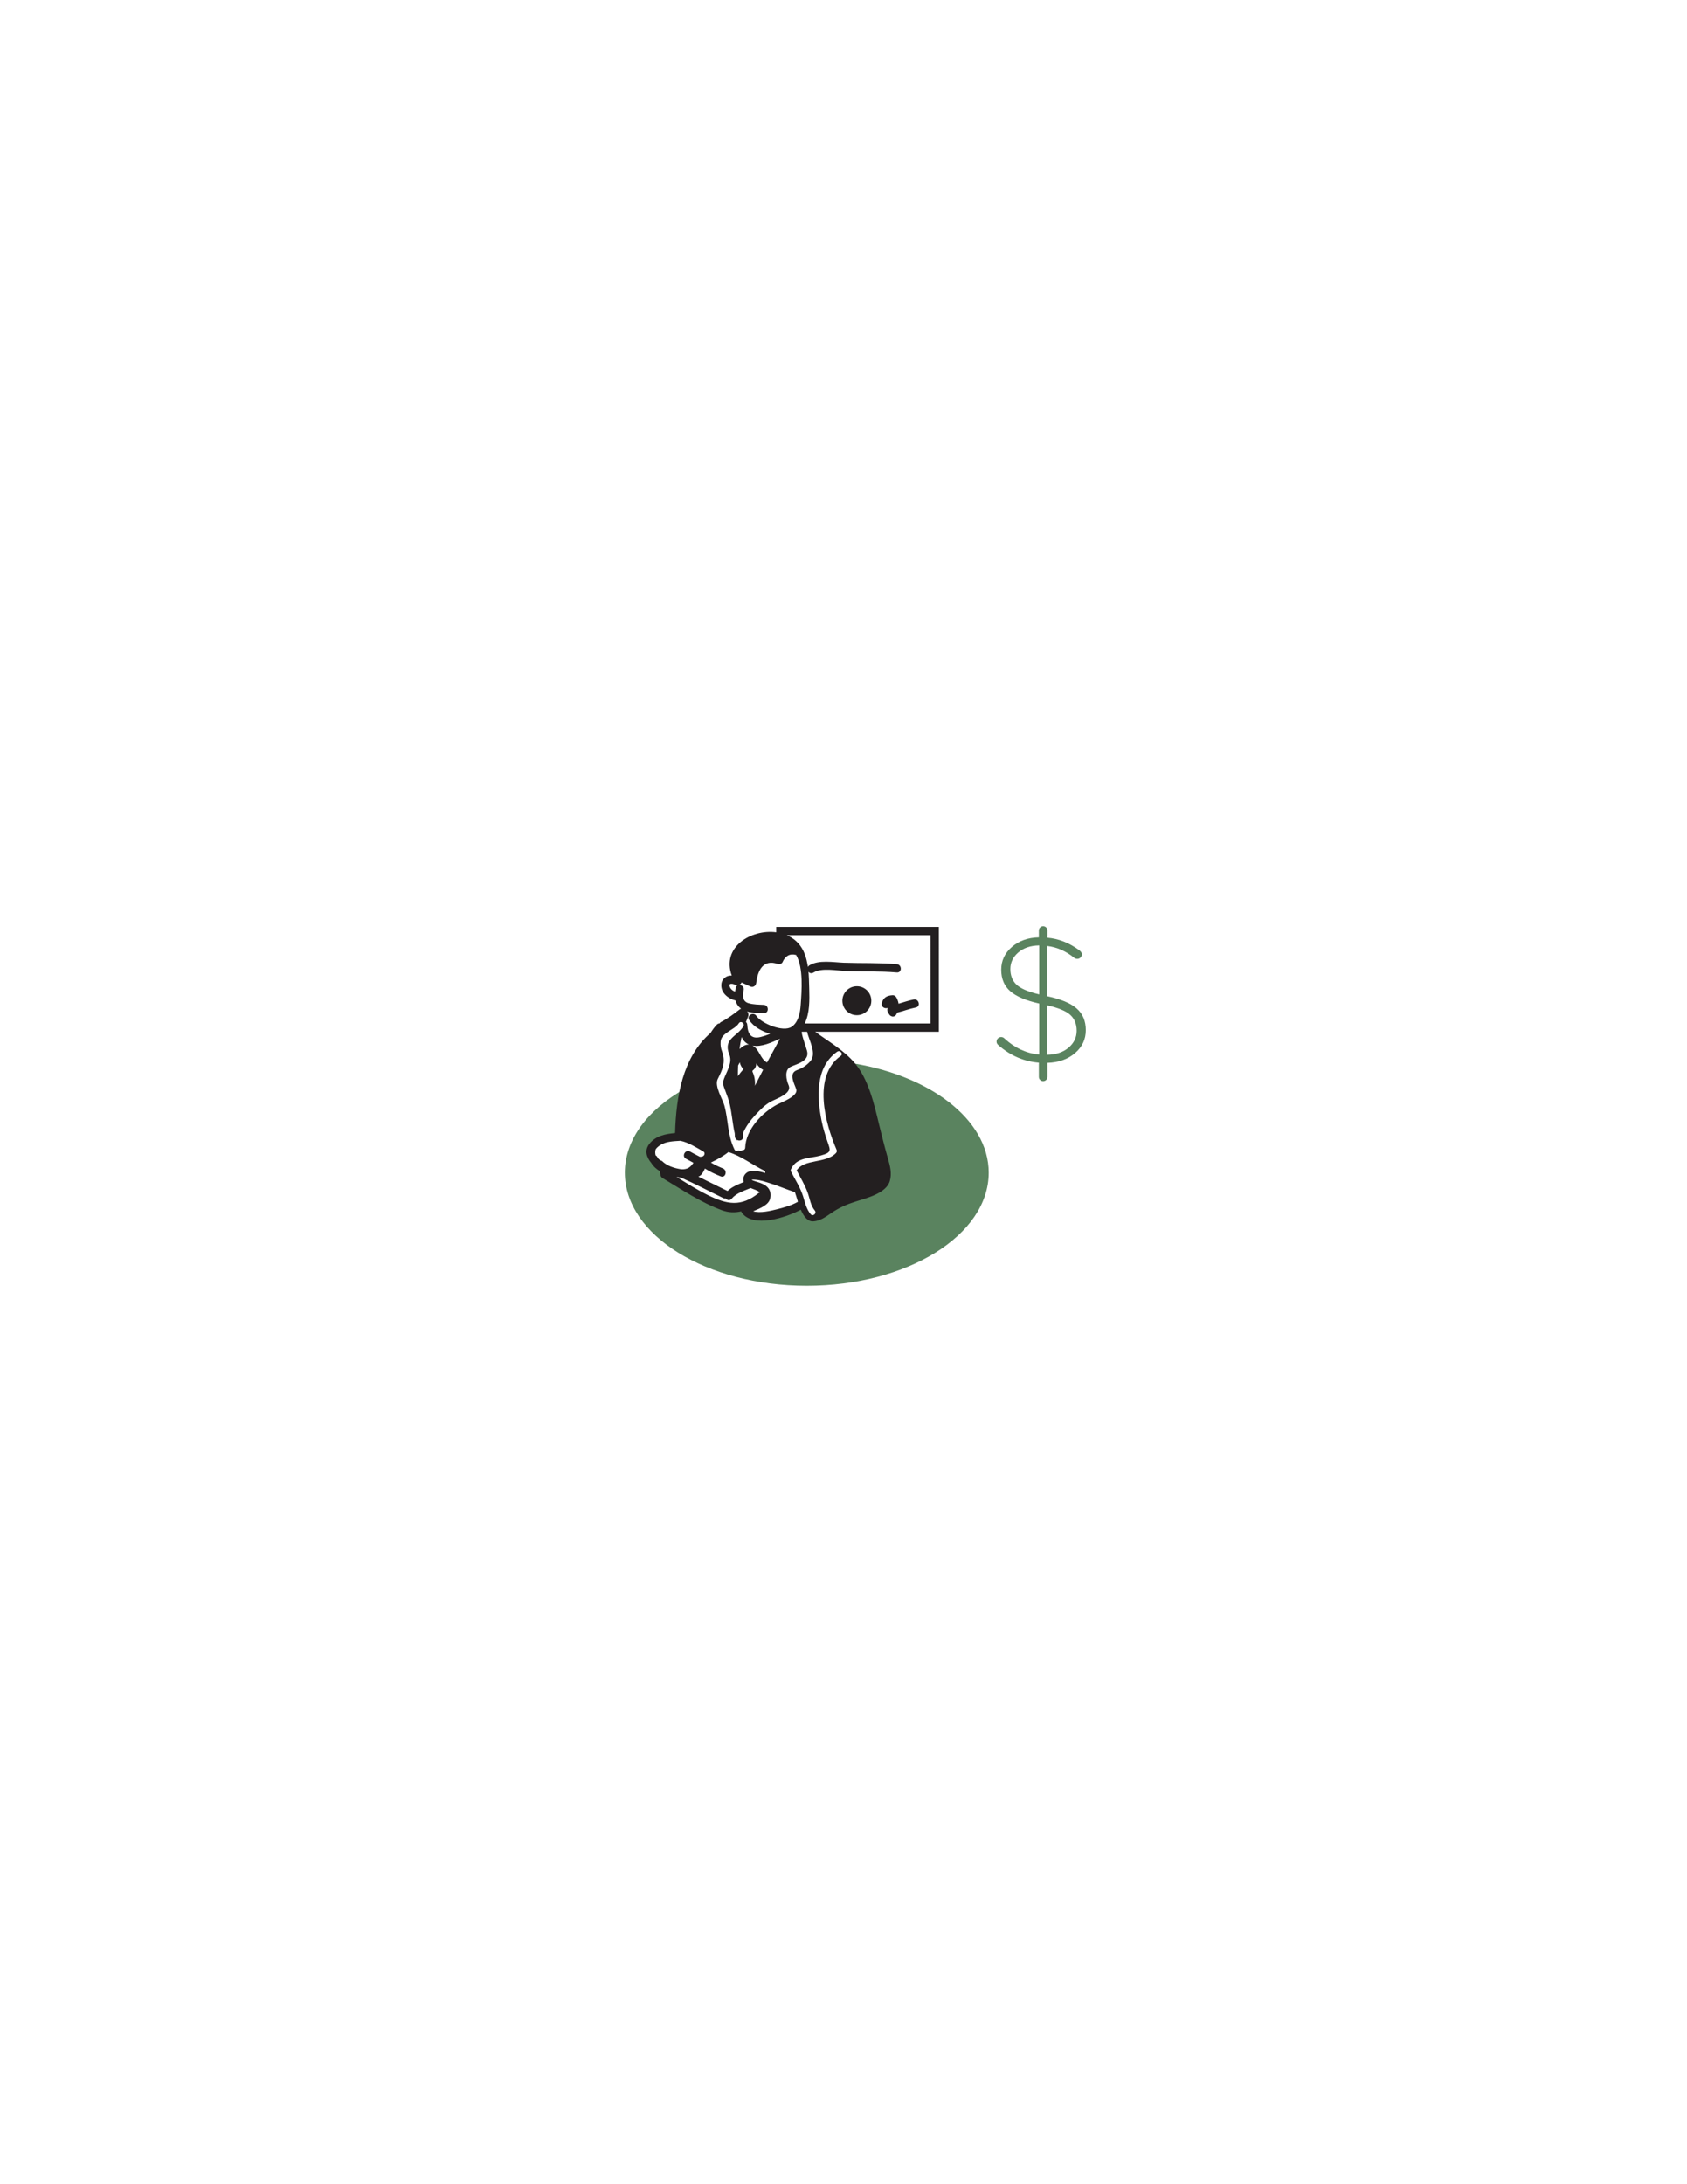 <?xml version="1.0" encoding="utf-8"?>
<!-- Generator: Adobe Illustrator 17.0.2, SVG Export Plug-In . SVG Version: 6.00 Build 0)  -->
<!DOCTYPE svg PUBLIC "-//W3C//DTD SVG 1.1//EN" "http://www.w3.org/Graphics/SVG/1.1/DTD/svg11.dtd">
<svg version="1.1" id="Layer_1" xmlns="http://www.w3.org/2000/svg" xmlns:xlink="http://www.w3.org/1999/xlink" x="0px" y="0px"
	 width="612px" height="792px" viewBox="0 0 612 792" enable-background="new 0 0 612 792" xml:space="preserve">
<path fill="#5A835F" d="M307.303,385.239l6.025,19.997l-5.587,26.847l-11.992,9.812l-2.453-0.409l-2.589-4.497l-6.132,2.589
	l-9.812,1.772l-4.633-2.726l-3.407-0.818l-4.906-0.136l-20.033-11.992l-3.952-4.225l-1.499-3.679l2.317-3.134l6.269-1.635
	l2.589-1.227l0.951-16.993c-13.372,7.503-21.778,18.357-21.778,30.432c0,22.644,29.549,41,66,41s66-18.356,66-41
	C358.679,405.697,336.713,389.374,307.303,385.239z"/>
<g>
	<path fill="#5A835F" d="M376.869,337.426c0-0.433,0.151-0.802,0.455-1.105c0.303-0.302,0.672-0.454,1.105-0.454
		s0.801,0.152,1.104,0.454c0.303,0.304,0.455,0.673,0.455,1.105v2.6c4.073,0.348,7.931,1.864,11.57,4.551
		c0.606,0.477,0.91,0.953,0.91,1.43c0,0.478-0.163,0.877-0.487,1.202c-0.325,0.325-0.716,0.487-1.171,0.487
		c-0.454,0-0.855-0.151-1.202-0.454c-3.033-2.427-6.283-3.836-9.75-4.226v18.2c4.94,1.04,8.515,2.524,10.725,4.452
		c2.211,1.929,3.315,4.55,3.315,7.865s-1.3,6.089-3.9,8.32c-2.6,2.232-5.937,3.412-10.01,3.542v5.07
		c0,0.433-0.152,0.801-0.455,1.104c-0.304,0.303-0.672,0.455-1.104,0.455c-0.434,0-0.803-0.152-1.105-0.455
		c-0.304-0.304-0.455-0.672-0.455-1.104v-5.135c-5.417-0.433-10.292-2.535-14.625-6.306c-0.477-0.39-0.715-0.822-0.715-1.3
		c0-0.477,0.163-0.877,0.487-1.202c0.325-0.325,0.716-0.487,1.17-0.487c0.455,0,0.834,0.152,1.138,0.455
		c3.727,3.467,7.951,5.438,12.675,5.914V363.88c-4.854-1.083-8.363-2.578-10.529-4.485c-2.168-1.906-3.25-4.495-3.25-7.768
		c0-3.271,1.288-6.022,3.867-8.255c2.578-2.231,5.839-3.39,9.782-3.478L376.869,337.426L376.869,337.426z M369.426,345.356
		c-1.929,1.647-2.893,3.651-2.893,6.013s0.736,4.247,2.21,5.655c1.473,1.408,4.226,2.59,8.255,3.542V342.82
		C373.879,342.864,371.354,343.709,369.426,345.356z M387.626,379.904c1.972-1.668,2.957-3.715,2.957-6.143
		c0-2.427-0.77-4.344-2.307-5.753c-1.539-1.407-4.346-2.567-8.418-3.478v17.94C383.065,382.428,385.654,381.572,387.626,379.904z"/>
</g>
<g>
	<circle fill="#231F20" cx="310.845" cy="362.865" r="5.25"/>
	<path fill="#231F20" d="M295.102,352.66c2.961-1.861,8.667-0.653,12.009-0.533c6.097,0.219,12.127-0.036,18.234,0.488
		c1.928,0.165,1.913-2.836,0-3c-6.433-0.551-12.796-0.292-19.223-0.523c-3.757-0.135-9.145-1.152-12.534,0.978
		C291.955,351.096,293.459,353.693,295.102,352.66z"/>
	<path fill="#231F20" d="M325.14,361.608c-0.252-0.44-0.779-0.769-1.295-0.743c-2.043,0.104-3.398,0.805-3.946,2.851
		c-0.372,1.387,1.121,2.178,2.123,1.737c-0.235,0.55-0.172,1.238,0.201,1.685c0.06,0.125,0.124,0.247,0.176,0.376
		c0.462,1.136,2.037,1.59,2.742,0.358c0.132-0.231,0.244-0.461,0.347-0.692c2.266-0.574,4.459-1.402,6.757-1.868
		c1.895-0.385,1.091-3.276-0.797-2.893c-1.861,0.378-3.653,0.994-5.471,1.52C325.862,363.161,325.584,362.384,325.14,361.608z"/>
</g>
<path fill="#231F20" d="M340.595,336.115h-59v1.944c-9.137-1.211-19.923,5.42-16.133,15.682c-0.504-0.021-1.01,0.035-1.504,0.215
	c-1.168,0.426-2.063,1.439-2.24,2.686c-0.447,3.163,2.274,5.441,5.093,6.133c0.307,1.14,0.952,2.163,2.063,2.984
	c-0.201,0.052-0.4,0.147-0.59,0.295c-2.133,1.658-4.287,3.276-6.696,4.515c-0.273,0.14-0.442,0.331-0.563,0.536
	c-0.337,0.002-0.684,0.13-0.991,0.449c-0.882,0.915-1.605,1.944-2.279,3.008c-10.109,8.782-12.476,22.961-12.859,36.282
	c-3.47,0.34-6.921,0.949-9.268,3.852c-1.958,2.422-1.069,4.956,0.624,6.976c0.796,1.292,1.902,2.28,3.187,3.032
	c-0.099,0.404-0.022,0.835,0.183,1.189c-0.016,0.473,0.189,0.95,0.716,1.266c7.021,4.204,13.856,8.844,21.578,11.694
	c2.407,0.888,4.743,0.916,6.971,0.395c0.035,0.131,0.083,0.259,0.163,0.374c4.015,5.783,15.989,1.959,21.459-0.986
	c1.029,2.385,2.451,4.379,4.586,4.229c2.449-0.172,4.397-1.579,6.373-2.941c2.908-2.004,5.627-3.192,8.998-4.261
	c3.745-1.187,11.013-2.923,12.325-7.4c0.82-2.798,0.099-5.489-0.685-8.223c-1.159-4.039-2.18-8.092-3.176-12.176
	c-1.824-7.48-3.783-16.434-8.913-22.458c-4.003-4.7-9.379-7.685-14.287-11.292h44.865V336.115z M266.898,358.216
	c-0.101,0.456-0.18,0.912-0.236,1.365c-0.463-0.188-0.896-0.433-1.279-0.792c-0.495-0.465-0.721-1.092-0.734-1.448
	c-0.006-0.154-0.001-0.231,0.062-0.356c0.016-0.031,0.023-0.047,0.031-0.066c0.017-0.014,0.039-0.035,0.07-0.068
	c-0.186,0.193,0.111-0.064,0.164-0.092c-0.013,0.007,0.315-0.031,0.558-0.021c0.438,0.018,0.913,0.235,1.303,0.422
	c0.236,0.113,0.467,0.158,0.687,0.158C267.231,357.486,266.996,357.775,266.898,358.216z M268.212,357.144
	c0.372-0.195,0.658-0.534,0.804-0.91c1.025,0.474,2.044,0.957,3.072,1.427c1.104,0.505,2.117-0.114,2.257-1.295
	c0.539-4.538,2.566-8.673,7.851-6.804c0.572,0.203,1.445-0.112,1.694-0.689c0.954-2.211,2.642-3.231,4.918-2.592
	c0.019,0.032,0.042,0.061,0.06,0.093c2.628,4.625,1.961,12.89,1.599,18.031c-0.195,2.772-0.802,6.245-3.277,7.914
	c-3.127,2.108-11.056-1.293-12.801-3.961c-1.054-1.612-3.652-0.11-2.59,1.514c1.611,2.464,4.553,4.062,7.601,5.012
	c-1.146,0.444-2.308,0.845-3.506,1.14c-3.457,0.852-4.636-1.161-4.8-4.409c-0.023-0.453-0.21-0.796-0.476-1.036
	c0.24-0.656,0.492-1.31,0.771-1.957c0.284-0.658,0.074-1.376-0.353-1.836c1.943,0.548,4.188,0.485,6.057,0.579
	c1.934,0.097,1.925-2.904,0-3c-1.859-0.093-3.746-0.085-5.547-0.608c-2.259-0.656-2.19-2.788-1.757-4.743
	C270.042,357.88,269.097,357.144,268.212,357.144z M272.948,388.513c0.062-0.126,0.105-0.255,0.125-0.384
	c0.836-0.506,1.295-1.559,1.298-2.513c0-0.001,0-0.002,0-0.003c0.64,0.933,1.387,1.766,2.467,2.297
	c0.004,0.002,0.007,0.002,0.01,0.004c-1.015,1.92-2.008,3.851-2.989,5.788C274.002,391.998,273.763,390.272,272.948,388.513z
	 M272.979,379.136c0.01,0.002,0.02,0.005,0.03,0.007c3.351,0.579,6.879-1.154,9.947-2.493c-1.578,2.866-3.152,5.735-4.697,8.615
	C275.781,383.962,275.507,380.454,272.979,379.136z M268.276,380.393c0.194-1.47,0.445-2.928,0.763-4.372
	c0.555,1.199,1.402,2.192,2.684,2.745C270.512,378.684,269.318,379.391,268.276,380.393z M269.734,387.668
	c-0.733,0.804-1.418,1.648-2.046,2.535c0.004-1.296,0.025-2.589,0.081-3.877c0.042-0.064,0.085-0.127,0.121-0.204
	c0.15-0.321,0.317-0.629,0.494-0.93c0.114,0.585,0.319,1.149,0.652,1.667C269.236,387.172,269.473,387.441,269.734,387.668z
	 M260.362,391.286c1.718-3.425,3.002-6.153,1.592-9.958c-0.475-1.282-0.623-2.275-0.534-3.643c0.21-3.223,5.134-4.251,6.59-6.621
	c0.675-1.099,2.345,0.003,1.67,1.102c-2.293,3.733-7.418,4.499-5.111,10.153c1.104,2.706-0.487,5.441-1.523,7.856
	c-1.121,2.613-0.85,2.871,0.26,5.839c0.542,1.449,1.097,2.903,1.436,4.417c0.8,3.567,1.005,7.099,1.802,10.55
	c0.014,0.382,0.028,0.763,0.051,1.135c0.042,0.479,0.26,0.84,0.562,1.081c0.055,0.168,0.098,0.338,0.157,0.506
	c-0.005-0.135,0.003-0.267,0-0.401c0.917,0.566,2.366,0.188,2.28-1.186c-0.038-0.439-0.039-0.87-0.015-1.295
	c1.058-2.443,2.692-4.653,4.549-6.631c1.693-1.804,3.423-3.641,5.642-4.807c2.011-1.057,7.636-2.854,6.331-5.842
	c-0.808-1.851-1.704-5.551,0.731-6.716c2.265-1.083,6.99-2.002,5.931-5.814c-0.605-2.179-1.473-4.205-1.896-6.432
	c-0.033-0.172-0.019-0.324,0.019-0.463h1.92c0.003,0.014,0.012,0.022,0.015,0.037c0.559,2.939,3.658,7.872,1.109,10.691
	c-1.422,1.573-2.802,2.449-4.785,3.176c-3.219,1.179-0.978,4.853-0.293,6.946c0.827,2.526-5.538,4.814-6.804,5.479
	c-5.554,2.917-11.49,9.141-11.705,15.717c-0.022,0.678-0.582,0.964-1.104,0.906c-0.373,0.316-0.958,0.367-1.321,0.059
	c-0.453,0.33-1.145,0.343-1.466-0.306c-2.548-5.161-2.184-10.552-3.666-15.963C262.159,398.56,259.1,393.802,260.362,391.286z
	 M261.446,426.561c1.795,0.725,2.568-2.178,0.797-2.893c-1.5-0.605-2.971-1.295-4.357-2.123c2.221-1.081,4.404-2.234,6.361-3.796
	c4.654,1.417,8.932,4.772,13.233,6.855c0.019,0.023,0.033,0.049,0.054,0.071c-0.018-0.059-0.001-0.034,0.034,0.031
	c0,0.007,0.004,0.021,0.01,0.042c-0.035-0.089,0.017,0.295,0.018,0.366c0,0.083,0.013,0.156,0.024,0.232
	c-2.3-0.693-5.112-1.275-6.692-0.138c-1.171,0.842-1.517,2.207-1.108,3.399c-2.102,0.864-4.242,1.684-5.888,3.26
	c-0.027-0.015-0.049-0.033-0.078-0.047c-3.517-1.691-6.99-3.473-10.504-5.168c1.219-0.472,1.802-1.686,2.388-2.925
	C257.525,424.863,259.448,425.755,261.446,426.561z M254.808,419.342c-0.138,0.038-0.273,0.06-0.409,0.085
	c-0.099,0.001-0.197,0.011-0.293,0.031c-0.079-0.017-0.16-0.013-0.24-0.019c-1.183-0.602-2.359-1.215-3.514-1.87
	c-1.685-0.956-3.196,1.636-1.514,2.59c0.901,0.511,1.815,0.997,2.734,1.473c-1.025,1.509-2.048,2.452-4.379,2.353
	c-2.628-0.362-5.394-1.314-7.033-3.019c-0.657-0.202-1.208-0.579-1.584-1.183c-0.01-0.023-0.024-0.045-0.034-0.068
	c-0.143-0.352-0.38-0.588-0.651-0.75c-0.021-0.034-0.045-0.064-0.066-0.098c-0.192-0.805-0.159-1.514,0.043-2.133
	c0.394-0.597,1.036-1.102,1.6-1.478c2.1-1.4,4.867-1.433,7.379-1.606c2.941,0.623,5.478,2.282,8.3,3.878
	C255.947,417.983,255.583,419.132,254.808,419.342z M256.792,433.345c-3.923-1.94-7.645-4.279-11.372-6.588
	c0.092,0.018,0.184,0.037,0.276,0.054c0.452,0.083,0.872,0.13,1.278,0.161c5.214,2.285,10.235,4.971,15.363,7.438
	c0.325,0.156,0.644,0.193,0.934,0.142c0.508,0.661,1.451,0.941,2.134,0.123c1.743-2.087,4.461-2.847,6.888-3.885
	c1.03,0.376,2.502,0.884,3.385,1.533c-0.134,0.057-0.267,0.128-0.395,0.231C268.928,437.7,263.801,436.812,256.792,433.345z
	 M281.544,438.567c-1.84,0.448-5.845,1.454-8.313,0.635c2.552-1.046,5.775-2.335,6.197-4.777c0.525-3.042-1.073-4.599-3.81-5.556
	c-1.216-0.425-4.726-1.308-1.635-1.109c1.799,0.116,3.631,0.764,5.34,1.291c3.065,0.945,6.002,2.247,9.049,3.233
	c0.316,0.873,0.663,2.13,1.094,3.49C287.028,437.147,284.24,437.911,281.544,438.567z M300.201,414.004
	c-0.865-2.51-1.64-5.064-2.159-7.671c-1.691-8.494-2.29-19.353,5.638-24.965c1.04-0.736,2.385,0.748,1.331,1.494
	c-10.326,7.31-5.678,24.431-1.524,34.049c0.191,0.443,0.103,0.855-0.226,1.201c-3.688,3.879-11.517,2.007-14.263,6.285
	c1.397,2.646,2.956,5.192,3.989,8.014c0.809,2.211,1.041,4.679,2.606,6.539c0.828,0.985-0.661,2.321-1.494,1.331
	c-1.571-1.868-2.026-4.153-2.738-6.427c-1.01-3.226-2.865-6.051-4.406-9.034c-0.181-0.35-0.126-0.669,0.034-0.923
	c0.011-0.028,0.008-0.054,0.022-0.082c2.078-4.269,6.72-3.71,10.692-4.806C301.752,417.891,301.318,417.248,300.201,414.004z
	 M337.595,371.115h-45.589c-0.015-0.014-0.031-0.026-0.046-0.04c1.831-3.788,1.717-8.525,1.607-12.616
	c-0.122-4.542-0.122-9.43-2.108-13.6c-1.325-2.782-3.486-4.65-6.015-5.745h52.151V371.115z"/>
</svg>
